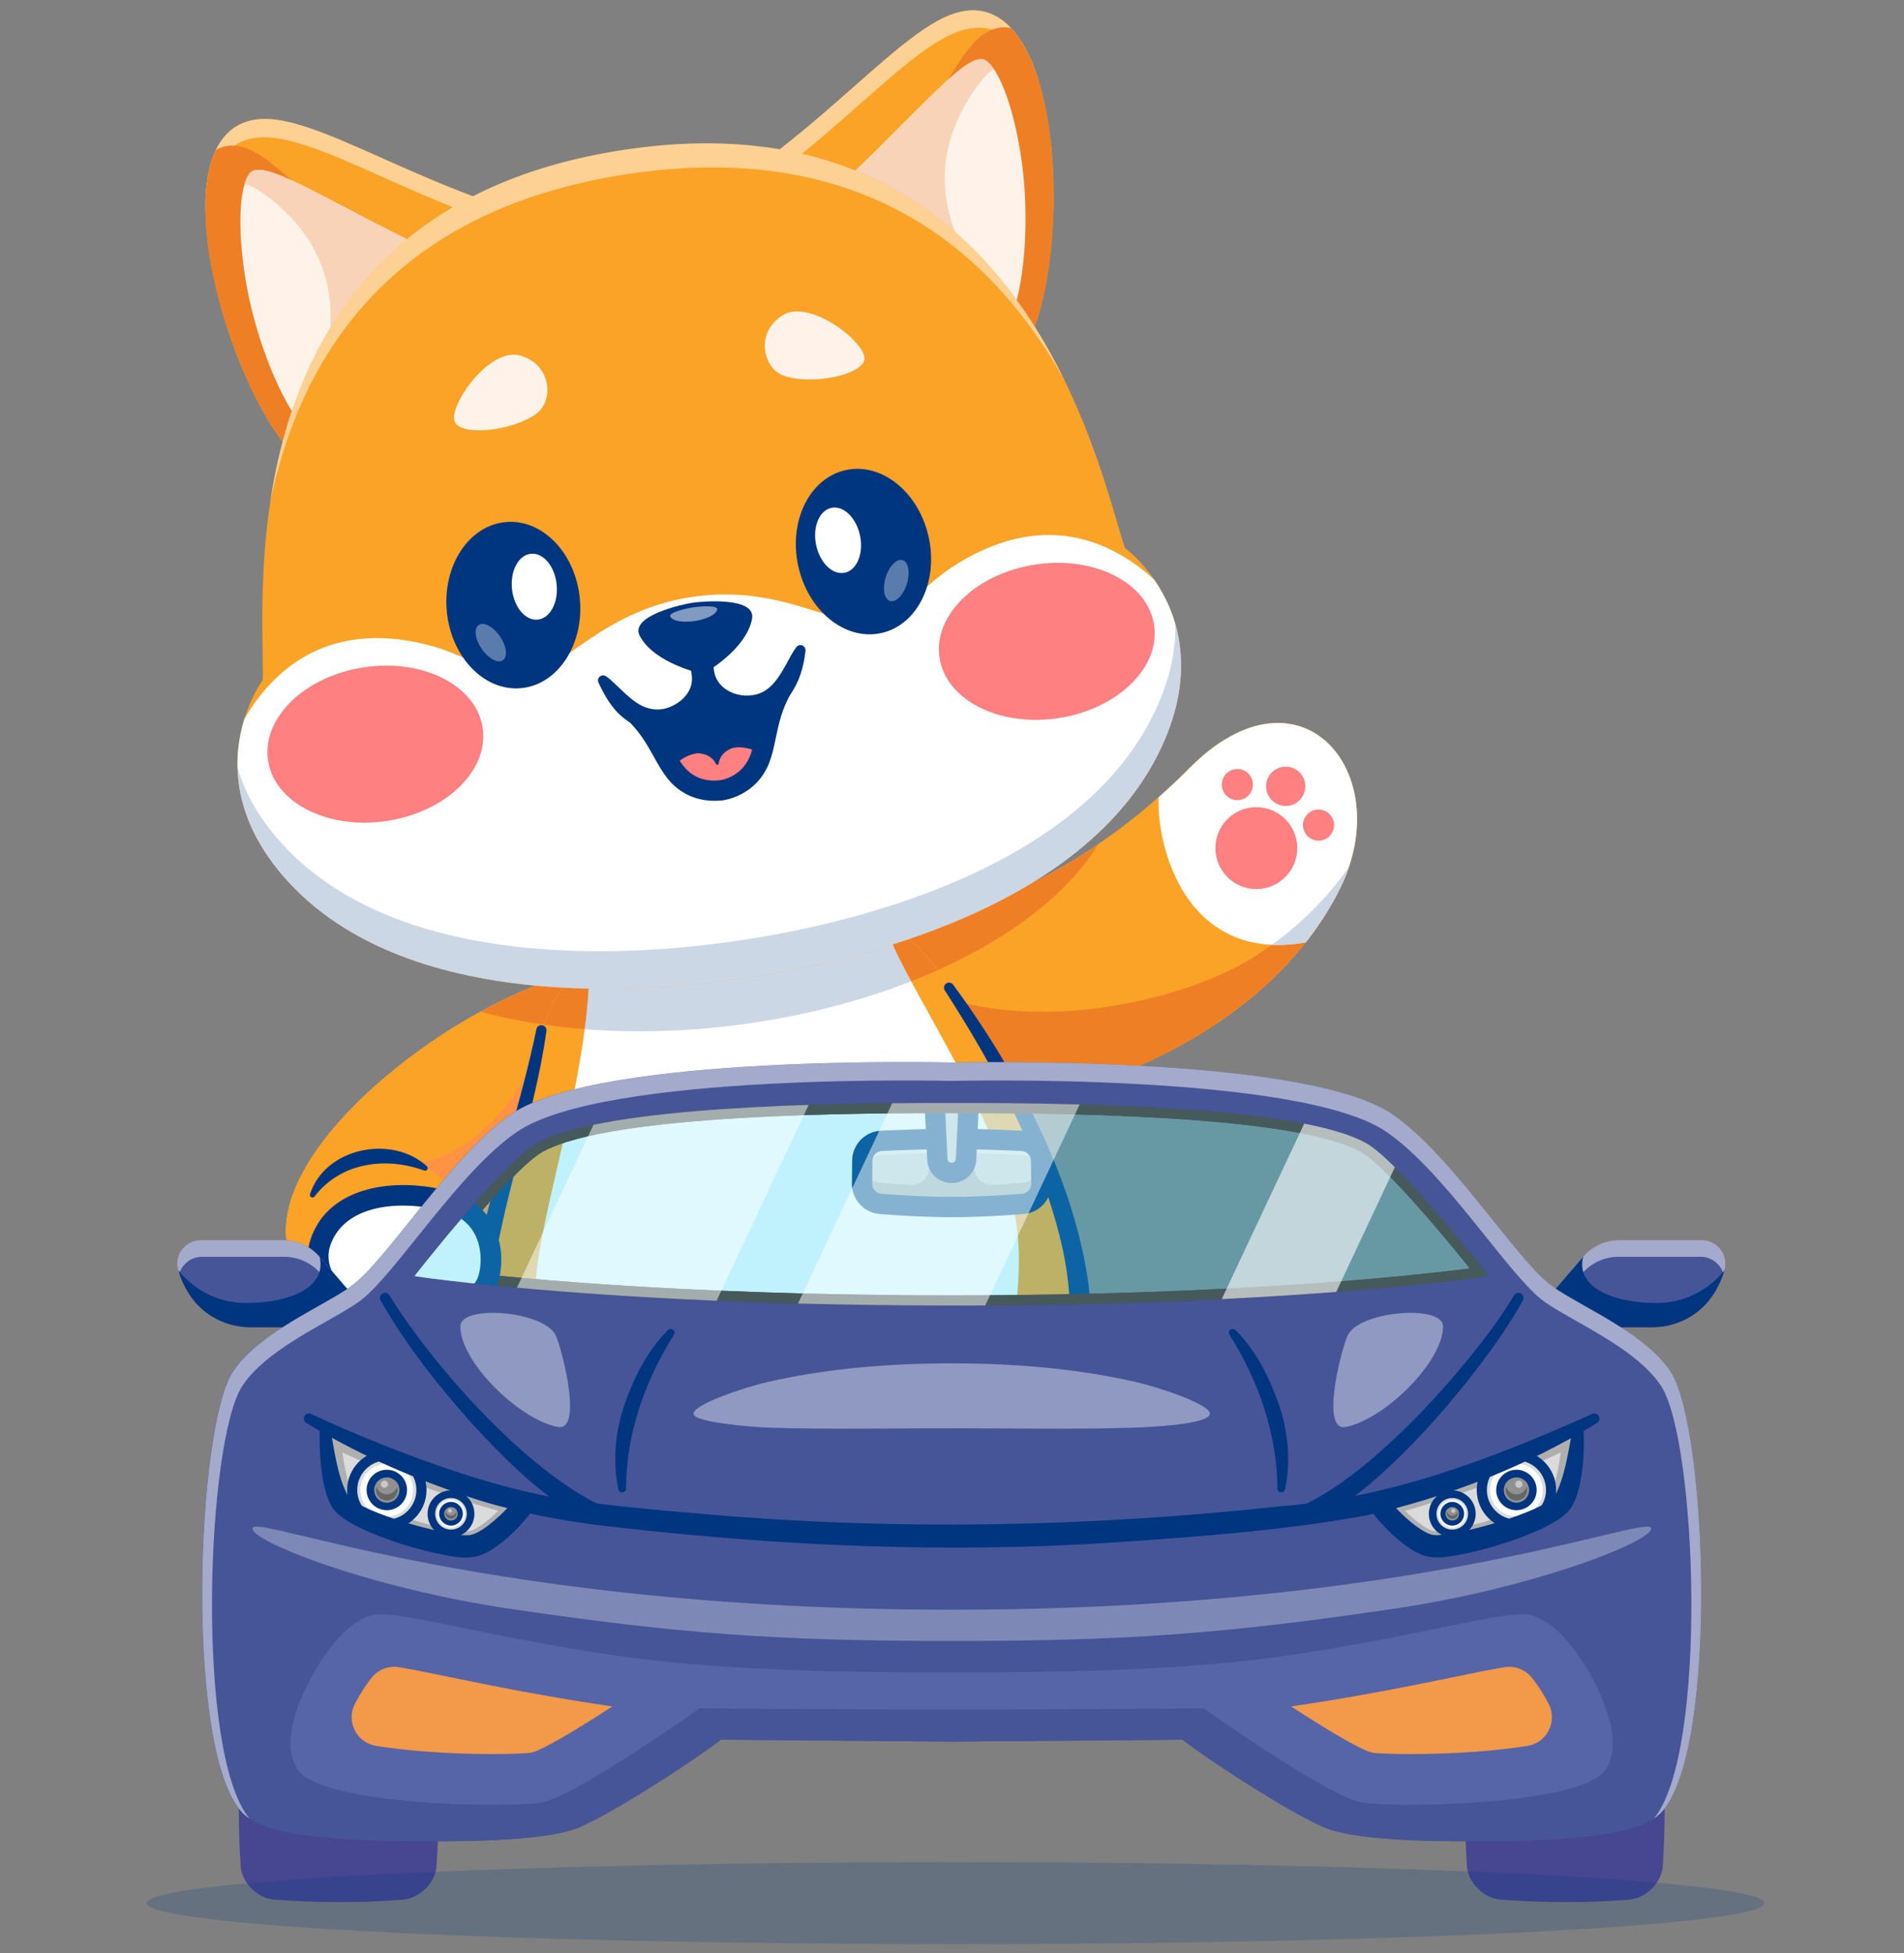 <svg width="195" height="200" viewBox="0 0 195 200" fill="none" xmlns="http://www.w3.org/2000/svg">
<rect x="0" y="0" width="195" height="200" fill="#808080" stroke="none"/>
<path d="M61.16 99.263C49.628 100.538 27.642 116.197 29.383 127.318C30.444 134.087 36.385 134.804 40.474 134.639C46.685 134.387 54.33 131.457 54.33 131.457" fill="#FFAD40"/>
<path d="M61.16 99.263L59.861 105.388L54.331 131.457C54.331 131.457 46.685 134.387 40.474 134.639C36.385 134.804 30.444 134.093 29.384 127.318C28.157 119.446 38.801 109.306 49.217 103.598C53.527 101.237 57.794 99.631 61.16 99.263Z" fill="#FFAD40"/>
<path d="M61.16 99.263L59.861 105.388L59.658 106.35L54.331 131.463C54.331 131.463 53.846 131.647 53.031 131.929C50.584 132.763 45.128 134.455 40.474 134.645C36.385 134.81 30.444 134.099 29.384 127.324C28.157 119.452 38.801 109.312 49.217 103.604C53.527 101.237 57.794 99.631 61.16 99.263Z" fill="#FAA327"/>
<path d="M59.658 106.344L54.33 131.457C54.33 131.457 53.846 131.641 53.031 131.923C51.044 127.429 47.415 120.948 42.449 119.078C42.449 119.078 49.91 119.029 55.189 107.589C56.415 104.928 58.04 105.032 59.658 106.344Z" fill="#FF9343"/>
<path d="M61.16 99.263L59.861 105.388C56.053 105.087 52.473 104.48 49.217 103.598C53.527 101.237 57.794 99.631 61.16 99.263Z" fill="#EF7F25"/>
<path d="M93.317 100.489C88.051 102.555 82.067 104.107 75.635 104.946C70.142 105.658 64.814 105.78 59.879 105.388C60.204 102.886 60.394 100.403 60.351 98C60.351 98 63.956 95.431 76.132 94.653C88.314 93.874 90.111 93.169 90.111 93.169C90.583 95.149 91.797 97.651 93.317 100.489Z" fill="#F9D3B7"/>
<path d="M112.44 86.492C108.817 92.445 101.079 97.816 91.031 101.341L90.117 95.296C95.243 94.548 99.939 93.095 104.212 91.145C107.155 89.803 109.896 88.227 112.44 86.492Z" fill="#FF9343"/>
<path d="M96.015 99.361C90.141 101.997 83.189 103.965 75.636 104.946C68.536 105.866 61.724 105.799 55.661 104.916C56.752 102.206 62.135 90.71 75.452 89.858C86.935 89.122 93.52 96.013 96.015 99.361Z" fill="#FF9343"/>
<path d="M31.75 122.279C33.313 117.515 40.112 116.154 43.718 119.422C43.932 119.606 43.711 119.974 43.454 119.869C39.487 118.422 34.889 119.035 32.21 122.524C32.032 122.757 31.658 122.555 31.75 122.279Z" fill="#003580"/>
<path d="M60.124 103.236C65.182 103.849 70.737 103.861 76.702 103.26C82.521 102.678 87.922 101.299 92.766 99.441C91.503 97.031 90.528 94.898 90.117 93.169C90.117 93.169 88.314 93.874 76.138 94.653C63.962 95.431 60.357 98 60.357 98C60.382 99.711 60.296 101.464 60.124 103.236Z" fill="#F9D3B7"/>
<path d="M56.691 102.715C62.626 103.812 69.357 104.002 76.702 103.26C83.551 102.574 89.81 100.79 95.273 98.417C92.336 94.873 85.936 89.184 75.452 89.852C64.532 90.557 58.947 98.417 56.691 102.715Z" fill="#FF9343"/>
<path d="M90.117 95.296L90.853 100.146C101.049 96.614 108.994 90.913 113.556 85.72C110.699 87.767 107.584 89.613 104.212 91.145C99.939 93.095 95.243 94.548 90.117 95.296Z" fill="#FF9343"/>
<path d="M91.079 98.19L91.294 102.292C99.136 100.655 105.659 97.595 109.761 93.715C108.308 94.364 106.799 94.959 105.254 95.493C100.889 96.982 96.162 97.951 91.079 98.19Z" fill="#FF9343"/>
<path d="M90.117 95.296L91.227 102.611L93.054 114.713L93.121 115.161C110.889 113.187 125.585 106.859 133.727 96.498C135.027 94.849 136.155 93.095 137.105 91.244C137.54 90.398 137.896 89.545 138.172 88.705C141.838 77.651 132.396 68.001 121.826 78.651C120.821 79.668 119.76 80.668 118.657 81.642C114.512 85.309 109.705 88.632 104.206 91.146C99.939 93.095 95.249 94.554 90.117 95.296Z" fill="#FFAD40"/>
<path d="M90.117 95.296L91.227 102.611L93.054 114.713L93.121 115.161C110.889 113.187 125.585 106.859 133.727 96.498C135.027 94.849 136.155 93.095 137.105 91.244C137.54 90.398 137.896 89.545 138.172 88.705C141.838 77.651 132.396 68.001 121.826 78.651C120.821 79.668 119.76 80.668 118.657 81.642C114.512 85.309 109.705 88.632 104.206 91.146C99.939 93.095 95.249 94.554 90.117 95.296Z" fill="#FAA327"/>
<path d="M112.44 86.492C108.817 92.445 101.079 97.816 91.031 101.341L90.117 95.296C95.243 94.548 99.939 93.095 104.212 91.145C107.155 89.803 109.896 88.227 112.44 86.492Z" fill="#EF7F25"/>
<path d="M93.054 114.713L93.121 115.161C110.889 113.187 125.585 106.859 133.727 96.498C135.026 94.849 136.155 93.095 137.105 91.244C137.54 90.398 137.896 89.545 138.172 88.705C138.067 88.871 134.769 94.101 128.074 98.215C122.17 101.838 108.994 105.48 98.05 102.537C94.684 106.847 94.826 112.04 93.054 114.713Z" fill="#EF7F25"/>
<path d="M130.275 96.749C131.336 96.798 132.488 96.725 133.733 96.498C135.033 94.849 136.161 93.095 137.111 91.244C137.393 90.704 137.638 90.159 137.847 89.619C137.884 89.527 137.92 89.429 137.957 89.337C137.994 89.233 138.037 89.122 138.074 89.018C138.11 88.914 138.147 88.81 138.178 88.705C138.086 88.853 135.499 92.96 130.275 96.749Z" fill="#F9D3B7"/>
<path d="M133.733 96.498C135.033 94.849 136.161 93.095 137.111 91.244C143.273 79.239 133.212 67.192 121.833 78.651C120.827 79.668 119.766 80.668 118.663 81.642C118.442 86.94 121.6 98.674 133.733 96.498Z" fill="white"/>
<g opacity="0.2">
<path d="M130.275 96.749C131.336 96.798 132.488 96.725 133.733 96.498C135.033 94.849 136.161 93.095 137.111 91.244C137.393 90.704 137.638 90.159 137.847 89.619C137.884 89.527 137.92 89.429 137.957 89.337C137.994 89.233 138.037 89.122 138.074 89.018C138.11 88.914 138.147 88.81 138.178 88.705C138.086 88.853 135.499 92.96 130.275 96.749Z" fill="#003580"/>
</g>
<path d="M129.119 91.019C131.421 90.77 133.087 88.703 132.838 86.4C132.59 84.097 130.522 82.432 128.219 82.68C125.917 82.928 124.251 84.996 124.5 87.299C124.748 89.602 126.816 91.267 129.119 91.019Z" fill="#FF8080"/>
<path d="M128.302 80.572C128.427 79.7 127.822 78.892 126.95 78.767C126.079 78.643 125.271 79.248 125.146 80.119C125.021 80.991 125.627 81.799 126.498 81.923C127.37 82.048 128.177 81.443 128.302 80.572Z" fill="#FF8080"/>
<path d="M136.305 85.463C136.841 84.764 136.708 83.763 136.009 83.228C135.311 82.693 134.31 82.825 133.774 83.524C133.239 84.223 133.372 85.223 134.07 85.759C134.769 86.294 135.77 86.162 136.305 85.463Z" fill="#FF8080"/>
<path d="M133.273 81.741C133.949 80.859 133.782 79.597 132.9 78.922C132.018 78.246 130.756 78.413 130.081 79.295C129.405 80.176 129.572 81.439 130.454 82.114C131.336 82.79 132.598 82.623 133.273 81.741Z" fill="#FF8080"/>
<path d="M55.452 105.486C53.319 117.417 49.383 125.442 49.033 135.718C48.868 140.512 49.787 145.564 51.884 149.034L64.25 157.796C69.057 159.592 74.667 160.42 80.81 159.948C86.953 159.475 92.373 157.808 96.849 155.3L107.731 144.773C110.092 140.586 111.079 135.883 110.417 131.12C109.148 121.96 104.28 111.329 97.198 101.127C97.198 101.127 90.564 88.895 75.464 89.858C60.357 90.821 55.452 105.486 55.452 105.486Z" fill="#FFAD40"/>
<path d="M49.076 138.863C49.321 142.634 50.241 146.325 51.878 149.034L64.244 157.796C69.051 159.592 74.661 160.42 80.804 159.948C86.947 159.475 92.361 157.808 96.837 155.3L107.719 144.773C110.079 140.592 111.067 135.883 110.404 131.12C109.135 121.96 104.267 111.335 97.186 101.127C97.186 101.127 90.552 88.895 75.452 89.858C60.351 90.827 55.446 105.486 55.446 105.486C53.313 117.417 49.377 125.442 49.027 135.718C48.99 136.76 49.009 137.815 49.076 138.863Z" fill="#FAA327"/>
<path d="M96.015 99.361C90.141 101.997 83.189 103.965 75.636 104.946C68.536 105.866 61.724 105.799 55.661 104.916C56.752 102.206 62.135 90.71 75.452 89.858C86.935 89.122 93.52 96.013 96.015 99.361Z" fill="#EF7F25"/>
<path d="M49.076 138.863C49.321 142.634 50.241 146.325 51.878 149.034L64.244 157.796C69.051 159.592 74.661 160.42 80.804 159.948C86.947 159.475 92.361 157.808 96.837 155.3L107.719 144.773C110.079 140.592 111.067 135.883 110.404 131.12C107.229 139.856 97.94 151.193 79.559 151.481C60.455 151.769 51.59 142.609 49.076 138.863Z" fill="#FF9343"/>
<path d="M62.491 148.722C66.537 151.628 72.472 153.381 80.933 152.756C88.817 152.167 94.102 149.788 97.615 146.594C92.956 149.427 87.002 151.358 79.559 151.475C72.558 151.579 66.936 150.42 62.491 148.722Z" fill="#F9D3B7"/>
<path d="M60.357 98C60.553 109.716 55.366 123.364 54.827 131.641C54.251 140.494 59.395 154.356 80.939 152.756C102.446 151.156 104.604 136.184 104.329 127.932C103.899 115.167 91.87 100.563 90.117 93.175C90.117 93.175 88.314 93.88 76.138 94.659C63.962 95.437 60.357 98 60.357 98Z" fill="white"/>
<g opacity="0.2">
<path d="M93.317 100.489C88.051 102.555 82.067 104.107 75.635 104.946C70.142 105.658 64.814 105.78 59.879 105.388C60.204 102.886 60.394 100.403 60.351 98C60.351 98 63.956 95.431 76.132 94.653C88.314 93.874 90.111 93.169 90.111 93.169C90.583 95.149 91.797 97.651 93.317 100.489Z" fill="#003580"/>
</g>
<path d="M62.491 148.722C66.537 151.628 72.472 153.381 80.933 152.756C88.817 152.167 94.102 149.788 97.615 146.594C92.956 149.427 87.002 151.358 79.559 151.475C72.558 151.579 66.936 150.42 62.491 148.722Z" fill="#F9D3B7"/>
<path d="M107.271 144.516C110.766 136.766 109.84 130.047 107.253 122.273C106.008 118.588 104.451 115.014 102.673 111.556C100.901 108.073 98.884 104.72 96.763 101.421C96.61 101.182 96.677 100.857 96.916 100.704C97.149 100.557 97.456 100.612 97.615 100.833C101.134 105.615 104.243 110.734 106.756 116.129C108.939 120.899 110.662 125.933 111.428 131.138C112.17 135.957 110.913 141.101 108.173 145.031C107.817 145.528 107.02 145.092 107.271 144.516Z" fill="#003580"/>
<path d="M64.085 157.305C72.012 159.604 80.497 159.586 88.48 157.593C91.135 156.919 93.728 155.999 96.242 154.847C96.505 154.724 96.812 154.84 96.935 155.104C97.045 155.343 96.959 155.613 96.751 155.754C87.413 161.83 73.888 162.829 63.723 158.28C63.153 158.01 63.465 157.133 64.085 157.305Z" fill="#512717"/>
<path d="M55.961 105.578C54.68 114.799 51.093 123.579 50.192 132.83C50.106 133.627 50.051 134.755 50.014 135.558C50.026 140.052 50.486 144.632 52.325 148.765C52.448 149.028 52.332 149.347 52.062 149.464C51.835 149.562 51.578 149.488 51.43 149.298C48.616 145.399 47.739 140.193 48.065 135.479C48.34 128.857 50.327 122.481 52.178 116.172C53.227 112.604 54.177 109.017 54.937 105.388C55.078 104.762 56.047 104.891 55.961 105.578Z" fill="#003580"/>
<path d="M106.652 121.206C106.665 122.291 105.837 123.198 104.758 123.284C102.974 123.425 100.19 123.609 97.474 123.609C94.752 123.609 91.969 123.431 90.191 123.284C89.112 123.198 88.284 122.291 88.296 121.206L88.321 118.87C88.333 117.773 89.197 116.877 90.289 116.828C92.263 116.743 95.328 116.62 97.474 116.62C99.626 116.62 102.686 116.736 104.66 116.828C105.757 116.877 106.615 117.773 106.628 118.87L106.652 121.206Z" fill="#CCCCCC"/>
<g opacity="0.5">
<path d="M106.652 121.206C106.652 121.286 106.652 121.365 106.64 121.445L106.628 120.311C106.615 119.219 105.751 118.318 104.653 118.269C102.679 118.183 99.62 118.067 97.468 118.067C95.316 118.067 92.257 118.183 90.282 118.269C89.185 118.318 88.32 119.213 88.308 120.311L88.296 121.445C88.284 121.365 88.284 121.292 88.284 121.206L88.308 118.87C88.32 117.779 89.185 116.877 90.282 116.828C92.257 116.742 95.316 116.626 97.468 116.626C99.62 116.626 102.679 116.742 104.653 116.828C105.751 116.877 106.615 117.772 106.628 118.87L106.652 121.206Z" fill="white"/>
</g>
<path d="M106.652 121.206C106.664 122.291 105.837 123.198 104.758 123.284C102.974 123.425 100.19 123.609 97.468 123.609C94.746 123.609 91.962 123.431 90.178 123.284C89.099 123.198 88.272 122.291 88.284 121.206L88.302 119.33C88.419 120.286 89.197 121.04 90.178 121.12C91.037 121.188 92.128 121.267 93.336 121.329C94.317 121.378 95.138 120.599 95.138 119.618H99.798C99.798 120.599 100.619 121.378 101.6 121.329C102.802 121.267 103.893 121.188 104.758 121.12C105.739 121.04 106.517 120.286 106.634 119.33L106.652 121.206Z" fill="#A3A3A3"/>
<path d="M97.468 124.645C94.74 124.645 91.956 124.467 90.099 124.32C88.48 124.192 87.229 122.818 87.248 121.194L87.272 118.851C87.29 117.202 88.59 115.86 90.233 115.786C92.361 115.694 95.347 115.578 97.468 115.578C99.589 115.578 102.569 115.688 104.703 115.786C106.346 115.86 107.652 117.208 107.664 118.851L107.688 121.194C107.707 122.818 106.45 124.192 104.837 124.32C102.986 124.467 100.196 124.645 97.468 124.645ZM97.468 117.662C95.383 117.662 92.434 117.772 90.325 117.864C89.786 117.889 89.357 118.33 89.35 118.876L89.326 121.212C89.32 121.745 89.731 122.199 90.264 122.242C92.079 122.389 94.807 122.561 97.468 122.561C100.129 122.561 102.851 122.389 104.672 122.242C105.205 122.199 105.616 121.745 105.61 121.212L105.585 118.876C105.579 118.33 105.15 117.889 104.611 117.864C102.501 117.772 99.552 117.662 97.468 117.662Z" fill="#003580"/>
<path d="M97.468 120.114C96.683 120.114 96.033 119.495 95.996 118.71L95.696 112.273H99.24L98.939 118.71C98.903 119.495 98.253 120.114 97.468 120.114Z" fill="#CCCCCC"/>
<path d="M97.468 121.151C96.125 121.151 95.022 120.096 94.96 118.753L94.66 112.316C94.648 112.034 94.752 111.758 94.948 111.55C95.144 111.341 95.414 111.231 95.702 111.231H99.246C99.528 111.231 99.804 111.347 100 111.55C100.196 111.752 100.3 112.034 100.288 112.316L99.988 118.753C99.914 120.102 98.811 121.151 97.468 121.151ZM96.787 113.309L97.039 118.661C97.051 118.894 97.241 119.072 97.468 119.072C97.701 119.072 97.891 118.888 97.897 118.661L98.148 113.309H96.787Z" fill="#003580"/>
<path d="M97.468 134.731C62.337 134.731 42.485 131.733 42.289 131.702C41.927 131.647 41.615 131.402 41.48 131.058C41.345 130.715 41.4 130.329 41.627 130.034C42.001 129.556 50.866 118.226 54.471 116.178C61.215 112.347 82.239 111.905 97.462 111.905C112.685 111.905 133.708 112.347 140.452 116.178C144.057 118.226 152.923 129.556 153.297 130.034C153.524 130.323 153.579 130.715 153.444 131.058C153.309 131.402 153.003 131.647 152.635 131.702C152.451 131.733 132.599 134.731 97.468 134.731ZM44.398 129.893C49.99 130.611 68.493 132.652 97.468 132.652C126.443 132.652 144.953 130.611 150.538 129.893C147.485 126.092 141.795 119.33 139.435 117.987C132.384 113.984 106.107 113.984 97.468 113.984C88.829 113.984 62.552 113.984 55.501 117.987C53.141 119.33 47.451 126.092 44.398 129.893Z" fill="#512717"/>
<path d="M97.468 134.731C62.337 134.731 42.485 131.733 42.289 131.702C41.927 131.647 41.615 131.402 41.48 131.058C41.345 130.715 41.4 130.329 41.627 130.034C42.001 129.556 50.866 118.226 54.471 116.178C61.215 112.347 82.239 111.905 97.462 111.905C112.685 111.905 133.708 112.347 140.452 116.178C144.057 118.226 152.923 129.556 153.297 130.034C153.524 130.323 153.579 130.715 153.444 131.058C153.309 131.402 153.003 131.647 152.635 131.702C152.451 131.733 132.599 134.731 97.468 134.731ZM44.398 129.893C49.99 130.611 68.493 132.652 97.468 132.652C126.443 132.652 144.953 130.611 150.538 129.893C147.485 126.092 141.795 119.33 139.435 117.987C132.384 113.984 106.107 113.984 97.468 113.984C88.829 113.984 62.552 113.984 55.501 117.987C53.141 119.33 47.451 126.092 44.398 129.893Z" fill="#512717"/>
<path d="M32.841 127.147C31.682 130.47 34.552 134.142 39.61 134.228C43.38 134.289 48.555 134.155 49.818 131.451C50.713 129.526 50.786 124.32 45.679 122.984C40.591 121.653 34.478 122.444 32.841 127.147Z" fill="white"/>
<path d="M40.658 135.295C40.303 135.295 39.947 135.289 39.592 135.289C36.587 135.24 34.043 134.038 32.608 131.984C31.517 130.421 31.241 128.532 31.842 126.803C33.712 121.433 40.462 120.531 45.943 121.96C48.132 122.53 49.751 123.818 50.627 125.681C51.676 127.913 51.437 130.47 50.774 131.898C49.432 134.78 45.036 135.295 40.658 135.295ZM33.841 127.496C33.461 128.594 33.638 129.759 34.343 130.77C35.38 132.26 37.311 133.131 39.628 133.167C41.86 133.204 47.789 133.302 48.862 130.997C49.26 130.139 49.481 128.201 48.721 126.577C48.114 125.283 46.998 124.412 45.416 124.002C40.842 122.812 35.269 123.395 33.841 127.496Z" fill="#003580"/>
<path d="M32.853 135.914H25.662C23.308 135.914 21.07 134.829 19.666 132.941C19.096 132.174 18.587 131.23 18.256 130.077C17.808 128.538 18.997 127.006 20.604 127.006H29.009C30.438 127.006 31.793 127.625 32.725 128.71L36.25 132.8" fill="#FF4A4A"/>
<path d="M36.25 132.793L32.853 135.914H25.662C23.308 135.914 21.07 134.829 19.672 132.941C19.102 132.174 18.599 131.224 18.262 130.071C17.814 128.532 19.003 127 20.61 127H29.015C30.444 127 31.799 127.619 32.731 128.704L36.25 132.793Z" fill="#465597"/>
<g opacity="0.5">
<path d="M36.25 132.793L35.484 133.492L32.823 130.402C31.891 129.323 30.536 128.698 29.107 128.698H20.696C19.58 128.698 18.666 129.44 18.36 130.408C18.323 130.298 18.286 130.182 18.25 130.065C17.802 128.526 18.991 126.993 20.598 126.993H29.003C30.432 126.993 31.787 127.613 32.719 128.698L36.25 132.793Z" fill="white"/>
</g>
<path d="M36.25 132.793L32.853 135.914H25.662C23.308 135.914 21.07 134.829 19.672 132.941C19.102 132.174 18.599 131.224 18.262 130.071C18.262 130.071 20.591 133.431 25.22 133.431C30.015 133.431 33.473 131.653 32.731 128.704L36.25 132.793Z" fill="#003580"/>
<path d="M162.015 135.914H169.207C171.561 135.914 173.799 134.829 175.203 132.941C175.773 132.174 176.282 131.23 176.613 130.077C177.061 128.538 175.871 127.006 174.265 127.006H165.859C164.431 127.006 163.076 127.625 162.144 128.71L158.619 132.8" fill="#FF4A4A"/>
<path d="M158.619 132.793L162.015 135.914H169.207C171.561 135.914 173.799 134.829 175.197 132.941C175.767 132.174 176.27 131.224 176.607 130.071C177.054 128.532 175.865 127 174.259 127H165.859C164.431 127 163.076 127.619 162.144 128.704L158.619 132.793Z" fill="#465597"/>
<g opacity="0.5">
<path d="M158.619 132.793L159.385 133.492L162.046 130.402C162.978 129.323 164.333 128.698 165.761 128.698H174.167C175.283 128.698 176.196 129.44 176.503 130.408C176.539 130.298 176.576 130.182 176.613 130.065C177.061 128.526 175.871 126.993 174.265 126.993H165.859C164.431 126.993 163.076 127.613 162.144 128.698L158.619 132.793Z" fill="white"/>
</g>
<path d="M158.619 132.793L162.015 135.914H169.207C171.561 135.914 173.799 134.829 175.197 132.941C175.767 132.174 176.27 131.224 176.607 130.071C176.607 130.071 174.277 133.431 169.648 133.431C164.854 133.431 161.396 131.653 162.138 128.704L158.619 132.793Z" fill="#003580"/>
<path d="M41.265 194.526C36.888 194.894 32.467 194.851 28.09 194.526C26.385 194.391 24.803 192.846 24.65 191.142C24.399 187.341 24.399 183.65 24.65 179.849C24.803 178.144 26.385 176.599 28.09 176.464C32.467 176.139 36.888 176.097 41.265 176.464C42.97 176.599 44.551 178.144 44.705 179.849C44.956 183.65 44.956 187.341 44.705 191.142C44.551 192.846 42.97 194.391 41.265 194.526Z" fill="#464691"/>
<path d="M166.853 194.526C162.475 194.894 158.055 194.851 153.677 194.526C151.973 194.391 150.391 192.846 150.238 191.142C149.986 187.341 149.986 183.65 150.238 179.849C150.391 178.144 151.973 176.599 153.677 176.464C158.055 176.139 162.475 176.097 166.853 176.464C168.557 176.599 170.139 178.144 170.292 179.849C170.543 183.65 170.543 187.341 170.292 191.142C170.139 192.846 168.557 194.391 166.853 194.526Z" fill="#464691"/>
<path d="M171.095 140.476C170.641 139.777 170.059 139.121 169.397 138.495C166.111 135.405 160.795 133.18 158.643 131.463C154.995 128.557 148.521 118.116 142.537 114.063C133.432 107.895 97.462 108.809 97.462 108.809C97.462 108.809 61.491 107.889 52.387 114.063C46.403 118.116 39.929 128.557 36.281 131.463C34.129 133.18 28.813 135.405 25.527 138.495C24.865 139.121 24.282 139.777 23.829 140.476C20.101 146.183 18.905 178.929 24.681 185.477C26.306 187.322 30.45 188.346 40.67 188.512C47.991 188.634 55.275 188.481 58.745 187.335C61.461 186.44 70.173 180.922 73.821 178.144L97.456 178.341L121.091 178.144C124.733 180.928 133.451 186.44 136.167 187.335C139.637 188.481 146.927 188.634 154.241 188.512C164.461 188.34 168.606 187.316 170.231 185.477C176.025 178.929 174.823 146.19 171.095 140.476ZM97.468 133.695C62.013 133.695 42.449 130.678 42.449 130.678C42.449 130.678 51.522 119.054 54.986 117.086C62.276 112.947 88.67 112.947 97.468 112.947C106.266 112.947 132.66 112.947 139.95 117.086C143.414 119.054 152.488 130.678 152.488 130.678C152.488 130.678 132.924 133.695 97.468 133.695Z" fill="#465597"/>
<g opacity="0.4">
<path d="M123.905 144.804C123.758 145.84 118.05 146.141 115.922 146.202C109.779 146.386 103.611 146.257 97.468 146.257C91.325 146.257 85.163 146.386 79.014 146.202C76.574 146.128 71.141 145.619 71.031 144.804C70.896 143.86 76.151 142.088 78.554 141.536C84.765 140.108 91.221 139.611 97.474 139.611C103.728 139.611 110.178 140.108 116.394 141.536C118.479 142.014 124.046 143.805 123.905 144.804Z" fill="white"/>
</g>
<g opacity="0.4">
<path d="M47.145 135.834C47.145 139.476 53.19 145.393 57.132 146.122C59.652 146.588 57.702 138.673 56.961 136.846C55.918 134.234 47.145 133.523 47.145 135.834Z" fill="white"/>
</g>
<g opacity="0.4">
<path d="M147.791 135.834C147.791 139.476 141.746 145.393 137.804 146.122C135.284 146.588 137.234 138.673 137.976 136.846C139.024 134.234 147.791 133.523 147.791 135.834Z" fill="white"/>
</g>
<path d="M170.243 185.483C168.618 187.329 164.474 188.353 154.253 188.518C146.933 188.641 139.649 188.487 136.179 187.341C133.463 186.446 124.745 180.928 121.103 178.151L97.468 178.347L73.833 178.151C70.185 180.934 61.473 186.446 58.757 187.341C55.287 188.487 47.997 188.641 40.683 188.518C30.462 188.346 26.318 187.323 24.693 185.483C18.918 178.935 20.113 146.19 23.841 140.482C24.295 139.783 24.877 139.127 25.539 138.501C25.834 140.181 30.518 146.177 44.797 150.966C52.663 152.241 38.58 135.601 40.223 134.24C47.445 146.6 59.333 154.65 62.472 155.153C72.19 156.692 82.514 157.593 97.468 157.336C112.428 157.599 122.746 156.692 132.464 155.153C135.603 154.657 147.497 146.6 154.713 134.24C156.356 135.601 142.273 152.241 150.139 150.966C164.418 146.177 169.103 140.181 169.397 138.501C170.059 139.127 170.641 139.783 171.095 140.482C174.823 146.19 176.024 178.929 170.243 185.483Z" fill="#465597"/>
<g opacity="0.5">
<path d="M170.243 185.483C170.01 185.747 169.728 185.992 169.385 186.225C174.97 179.499 173.781 147.532 170.126 141.935C169.679 141.248 169.103 140.598 168.453 139.985C165.209 136.932 159.967 134.737 157.84 133.045C154.241 130.175 147.853 119.875 141.948 115.878C132.966 109.79 97.468 110.691 97.468 110.691C97.468 110.691 61.976 109.784 52.988 115.878C47.084 119.875 40.689 130.182 37.096 133.045C34.969 134.737 29.727 136.938 26.483 139.985C25.834 140.598 25.257 141.248 24.81 141.935C21.155 147.532 19.96 179.499 25.552 186.225C25.208 185.992 24.92 185.747 24.693 185.483C18.918 178.935 20.113 146.19 23.841 140.482C24.295 139.783 24.877 139.127 25.539 138.501C28.825 135.411 34.141 133.186 36.293 131.469C39.935 128.563 46.415 118.122 52.399 114.069C61.504 107.902 97.474 108.815 97.474 108.815C97.474 108.815 133.445 107.895 142.549 114.069C148.533 118.122 155.007 128.563 158.655 131.469C160.807 133.186 166.123 135.411 169.409 138.501C170.071 139.127 170.654 139.783 171.107 140.482C174.823 146.19 176.024 178.929 170.243 185.483Z" fill="white"/>
</g>
<g opacity="0.3">
<path d="M152.488 130.678C152.488 130.678 147.098 131.512 136.854 132.297C133.469 132.554 129.551 132.812 125.125 133.033C118.258 133.376 110.159 133.627 100.901 133.682C99.773 133.689 98.633 133.689 97.468 133.689C91.815 133.689 86.561 133.609 81.73 133.486C78.793 133.407 76.01 133.308 73.392 133.198C64.87 132.836 58.015 132.327 52.945 131.862C46.047 131.23 42.449 130.678 42.449 130.678C42.449 130.678 51.522 119.054 54.986 117.086C56.335 116.319 58.346 115.694 60.78 115.185C66.733 113.941 75.225 113.389 82.815 113.144C85.893 113.039 88.817 112.996 91.368 112.972C93.814 112.947 95.911 112.947 97.462 112.947C100.362 112.947 105.162 112.947 110.57 113.095C118.289 113.303 127.228 113.818 133.567 115.063C136.265 115.59 138.484 116.252 139.944 117.08C140.698 117.509 141.715 118.392 142.85 119.514C146.933 123.56 152.488 130.678 152.488 130.678Z" fill="#2BD4FC"/>
</g>
<g opacity="0.5">
<path d="M82.821 113.144L73.392 133.198C64.87 132.836 58.015 132.327 52.945 131.861L60.78 115.185C66.74 113.941 75.231 113.383 82.821 113.144Z" fill="white"/>
</g>
<g opacity="0.5">
<path d="M110.576 113.095L100.901 133.682C99.773 133.689 98.633 133.689 97.468 133.689C91.815 133.689 86.561 133.609 81.73 133.486L91.374 112.972C93.82 112.947 95.917 112.947 97.468 112.947C100.368 112.947 105.175 112.947 110.576 113.095Z" fill="white"/>
</g>
<g opacity="0.6">
<path d="M142.856 119.52L136.853 132.297C133.469 132.554 129.551 132.812 125.125 133.032L133.573 115.062C136.271 115.59 138.49 116.252 139.95 117.08C140.704 117.515 141.722 118.398 142.856 119.52Z" fill="white"/>
</g>
<g opacity="0.3">
<path d="M142.709 164.748C125.689 167.256 115.328 168.077 97.474 168.028C79.615 168.071 69.259 167.256 52.24 164.748C37.581 162.584 25.184 157.63 25.889 156.435C26.618 155.196 50.296 164.84 97.48 164.84C144.664 164.84 168.336 155.196 169.072 156.435C169.765 157.636 157.362 162.59 142.709 164.748Z" fill="white"/>
</g>
<path d="M164.369 181.296C161.807 184.852 142.966 185.17 139.484 184.582C136.001 183.987 123.267 174.932 123.267 174.932C113.298 175.067 97.462 175.06 97.462 175.06C97.462 175.06 81.632 175.067 71.657 174.932C71.657 174.932 58.922 183.993 55.44 184.582C51.958 185.17 33.117 184.858 30.554 181.296C28.599 178.58 30.689 174.073 31.738 172.038C32.786 170.002 35.447 165.79 38.433 165.343C41.057 164.95 49.548 167.55 63.116 169.543C72.276 170.891 83.968 171.284 97.456 171.247C110.944 171.284 122.636 170.885 131.795 169.543C145.363 167.55 153.861 164.95 156.479 165.343C159.465 165.784 162.126 170.002 163.174 172.038C164.241 174.079 166.331 178.58 164.369 181.296Z" fill="#5665A7"/>
<path d="M144.401 179.622C142.653 179.622 141.513 179.567 140.894 179.518C140.581 179.493 140.281 179.426 139.993 179.303C138.497 178.672 135.486 176.863 132.231 174.742C132.341 174.723 132.458 174.711 132.568 174.693C139.22 173.718 144.75 172.584 148.791 171.756C150.765 171.351 152.672 170.959 154.063 170.726C155.136 170.548 156.215 170.959 156.896 171.811C157.441 172.498 158.048 173.399 158.582 174.429C158.594 174.447 158.6 174.466 158.612 174.484C159.538 176.287 158.429 178.469 156.43 178.788C153.469 179.254 149.281 179.622 144.401 179.622ZM50.541 179.622C45.655 179.622 41.474 179.254 38.525 178.788C36.526 178.469 35.416 176.287 36.342 174.484C36.354 174.466 36.36 174.447 36.373 174.429C36.906 173.399 37.507 172.498 38.053 171.811C38.727 170.959 39.812 170.548 40.885 170.726C42.283 170.959 44.184 171.351 46.158 171.756C50.198 172.584 55.728 173.718 62.38 174.693C62.491 174.711 62.601 174.723 62.718 174.742C59.462 176.863 56.446 178.672 54.956 179.303C54.668 179.426 54.367 179.493 54.054 179.518C53.429 179.561 52.289 179.622 50.541 179.622Z" fill="#F2994A"/>
<path d="M39.886 132.659C44.404 139.936 53.668 150.322 61.35 154.086C62.583 154.693 61.743 156.533 60.468 155.969C55.691 153.43 51.921 149.666 48.328 145.761C44.84 141.837 41.578 137.753 38.978 133.161C38.66 132.567 39.536 132.058 39.886 132.659Z" fill="#003580"/>
<path d="M63.723 152.474C63.723 152.474 63.202 148.654 64.575 144.43C66.316 139.078 68.714 136.454 68.714 136.454C68.714 136.454 62.742 138.428 61.62 145.252C60.94 149.421 63.723 152.474 63.723 152.474Z" fill="#465597"/>
<path d="M131.219 152.474C131.219 152.474 131.74 148.654 130.367 144.43C128.626 139.078 126.229 136.454 126.229 136.454C126.229 136.454 132.2 138.428 133.322 145.252C134.003 149.421 131.219 152.474 131.219 152.474Z" fill="#465597"/>
<path d="M63.337 152.523C62.718 149.617 63.018 146.545 63.987 143.756C64.968 140.984 66.317 138.281 68.425 136.19C68.775 135.871 69.29 136.337 69.002 136.717C66.788 140.218 65.164 144.173 64.465 148.268C64.256 149.635 64.128 151.058 64.109 152.443C64.103 152.891 63.441 152.971 63.337 152.523Z" fill="#003580"/>
<path d="M155.964 133.161C154.682 135.485 153.18 137.618 151.611 139.715C148.435 143.89 144.971 147.827 141.035 151.321C139.048 153.062 136.927 154.687 134.505 155.956C133.996 156.22 133.371 156.024 133.101 155.515C132.825 154.988 133.052 154.338 133.586 154.086C135.805 153.026 137.89 151.548 139.858 149.936C143.794 146.662 147.35 142.891 150.587 138.912C152.199 136.907 153.757 134.841 155.056 132.659C155.387 132.076 156.283 132.542 155.964 133.161Z" fill="#003580"/>
<path d="M130.833 152.419C130.79 146.852 128.902 141.383 125.94 136.717C125.652 136.343 126.167 135.865 126.517 136.19C128.626 138.287 129.974 140.991 130.955 143.756C131.924 146.551 132.225 149.617 131.605 152.523C131.489 152.977 130.814 152.891 130.833 152.419Z" fill="#003580"/>
<path d="M33.283 146.128C33.283 146.128 33.522 151.591 34.803 153.725C36.084 155.858 45.569 158.482 48.034 158.354C50.498 158.225 53.889 153.847 53.889 153.847C53.889 153.847 50.149 153.001 44.564 151.021C38.978 149.041 33.283 146.128 33.283 146.128Z" fill="#AFAFAF"/>
<path d="M47.838 156.796C45.195 156.796 37.029 154.252 36.133 152.915C35.643 152.1 35.294 150.389 35.079 148.74C37.286 149.782 40.658 151.291 44.036 152.486C46.949 153.522 49.358 154.246 51.026 154.712C49.867 155.852 48.647 156.759 47.948 156.796C47.911 156.796 47.88 156.796 47.838 156.796Z" fill="#DBDBDB"/>
<path d="M43.064 153.407C43.514 151.499 42.333 149.587 40.425 149.137C38.517 148.686 36.605 149.868 36.154 151.776C35.704 153.684 36.886 155.596 38.794 156.046C40.702 156.497 42.613 155.315 43.064 153.407Z" fill="#DBDBDB"/>
<path d="M42.234 153.212C42.577 151.762 41.679 150.309 40.229 149.966C38.779 149.624 37.326 150.522 36.984 151.972C36.641 153.422 37.539 154.875 38.989 155.217C40.439 155.559 41.892 154.661 42.234 153.212Z" fill="white"/>
<path d="M41.244 152.978C41.457 152.075 40.898 151.17 39.995 150.957C39.092 150.744 38.187 151.303 37.974 152.206C37.761 153.109 38.32 154.014 39.223 154.227C40.126 154.44 41.031 153.881 41.244 152.978Z" fill="#919191"/>
<g opacity="0.5">
<path d="M39.739 151.983C39.739 152.186 39.573 152.351 39.371 152.351C39.168 152.351 39.003 152.186 39.003 151.983C39.003 151.781 39.168 151.616 39.371 151.616C39.573 151.616 39.739 151.781 39.739 151.983Z" fill="white"/>
</g>
<path d="M40.719 152.554C40.719 153.161 40.229 153.657 39.616 153.657C39.009 153.657 38.512 153.167 38.512 152.554C38.512 152.443 38.525 152.339 38.555 152.241C38.69 152.695 39.113 153.026 39.61 153.026C40.106 153.026 40.529 152.695 40.664 152.241C40.701 152.339 40.719 152.443 40.719 152.554Z" fill="#666666"/>
<path d="M39.616 154.65C38.476 154.65 37.544 153.718 37.544 152.578C37.544 151.438 38.476 150.506 39.616 150.506C40.756 150.506 41.688 151.438 41.688 152.578C41.688 153.725 40.756 154.65 39.616 154.65ZM39.616 151.291C38.905 151.291 38.322 151.873 38.322 152.584C38.322 153.295 38.905 153.878 39.616 153.878C40.327 153.878 40.91 153.295 40.91 152.584C40.91 151.867 40.327 151.291 39.616 151.291Z" fill="#003580"/>
<path d="M39.616 156.649C37.372 156.649 35.551 154.822 35.551 152.584C35.551 150.34 37.378 148.519 39.616 148.519C41.86 148.519 43.681 150.346 43.681 152.584C43.681 154.822 41.86 156.649 39.616 156.649ZM39.616 149.549C37.948 149.549 36.587 150.91 36.587 152.578C36.587 154.246 37.948 155.607 39.616 155.607C41.284 155.607 42.645 154.246 42.645 152.578C42.645 150.91 41.284 149.549 39.616 149.549Z" fill="#003580"/>
<path d="M46.961 156.872C47.983 156.449 48.469 155.276 48.045 154.253C47.622 153.23 46.449 152.744 45.426 153.168C44.403 153.592 43.917 154.764 44.341 155.787C44.765 156.81 45.938 157.296 46.961 156.872Z" fill="#DBDBDB"/>
<path d="M46.188 156.441C46.974 156.441 47.611 155.804 47.611 155.018C47.611 154.233 46.974 153.596 46.188 153.596C45.403 153.596 44.766 154.233 44.766 155.018C44.766 155.804 45.403 156.441 46.188 156.441Z" fill="white"/>
<path d="M46.188 157.416C44.864 157.416 43.791 156.343 43.791 155.018C43.791 153.694 44.864 152.621 46.188 152.621C47.513 152.621 48.586 153.694 48.586 155.018C48.586 156.343 47.507 157.416 46.188 157.416ZM46.188 153.4C45.293 153.4 44.57 154.123 44.57 155.018C44.57 155.913 45.293 156.637 46.188 156.637C47.083 156.637 47.807 155.913 47.807 155.018C47.807 154.123 47.077 153.4 46.188 153.4Z" fill="#003580"/>
<path d="M33.798 146.104C34.221 148.403 34.533 151.07 35.588 153.099C35.643 153.21 35.661 153.234 35.735 153.314C36.342 153.89 37.139 154.246 37.936 154.614C40.106 155.545 42.461 156.232 44.772 156.753C45.827 156.968 47.004 157.262 48.052 157.207C48.904 157.097 49.904 156.318 50.621 155.711C51.498 154.957 52.338 154.068 53.086 153.185C53.46 152.75 54.116 152.695 54.551 153.069C54.974 153.424 55.035 154.05 54.704 154.485C53.478 156.06 52.166 157.501 50.474 158.617L50.014 158.893L49.505 159.138C47.844 159.874 45.949 159.298 44.269 158.973C41.78 158.378 39.383 157.63 37.053 156.539C36.14 156.097 35.208 155.607 34.435 154.859C34.227 154.638 33.975 154.338 33.859 154.062C33.197 152.701 33.007 151.278 32.86 149.948C32.737 148.679 32.7 147.434 32.761 146.165C32.774 145.877 33.019 145.656 33.307 145.668C33.565 145.668 33.767 145.859 33.798 146.104Z" fill="#003580"/>
<path d="M46.188 155.969C46.713 155.969 47.139 155.543 47.139 155.018C47.139 154.493 46.713 154.068 46.188 154.068C45.663 154.068 45.238 154.493 45.238 155.018C45.238 155.543 45.663 155.969 46.188 155.969Z" fill="#919191"/>
<path d="M46.188 156.226C45.52 156.226 44.974 155.68 44.974 155.012C44.974 154.344 45.52 153.798 46.188 153.798C46.857 153.798 47.402 154.344 47.402 155.012C47.396 155.686 46.857 156.226 46.188 156.226ZM46.188 154.325C45.808 154.325 45.496 154.638 45.496 155.018C45.496 155.398 45.808 155.711 46.188 155.711C46.569 155.711 46.881 155.398 46.881 155.018C46.881 154.638 46.569 154.325 46.188 154.325Z" fill="#003580"/>
<path d="M46.752 154.963C46.752 155.276 46.501 155.527 46.188 155.527C45.876 155.527 45.624 155.276 45.624 154.963C45.624 154.908 45.63 154.853 45.649 154.804C45.716 155.037 45.931 155.208 46.188 155.208C46.446 155.208 46.66 155.037 46.728 154.804C46.74 154.853 46.752 154.908 46.752 154.963Z" fill="#666666"/>
<g opacity="0.5">
<path d="M46.084 154.914C46.199 154.914 46.293 154.821 46.293 154.706C46.293 154.59 46.199 154.497 46.084 154.497C45.969 154.497 45.876 154.59 45.876 154.706C45.876 154.821 45.969 154.914 46.084 154.914Z" fill="white"/>
</g>
<path d="M161.647 146.128C161.647 146.128 161.408 151.591 160.127 153.725C158.845 155.858 149.361 158.482 146.896 158.354C144.431 158.225 141.041 153.847 141.041 153.847C141.041 153.847 144.781 153.001 150.366 151.021C155.952 149.041 161.647 146.128 161.647 146.128Z" fill="#AFAFAF"/>
<path d="M147.086 156.796C149.729 156.796 157.895 154.252 158.79 152.915C159.281 152.1 159.63 150.389 159.845 148.74C157.638 149.782 154.265 151.291 150.887 152.486C147.975 153.522 145.566 154.246 143.898 154.712C145.057 155.852 146.277 156.759 146.976 156.796C147.013 156.796 147.049 156.796 147.086 156.796Z" fill="#DBDBDB"/>
<path d="M158.592 153.937C159.343 152.126 158.483 150.05 156.671 149.299C154.86 148.549 152.783 149.409 152.033 151.22C151.283 153.032 152.143 155.108 153.954 155.859C155.766 156.609 157.842 155.749 158.592 153.937Z" fill="#DBDBDB"/>
<path d="M157.212 154.486C158.265 153.433 158.265 151.725 157.212 150.671C156.158 149.618 154.45 149.618 153.397 150.671C152.343 151.725 152.343 153.433 153.397 154.486C154.45 155.54 156.158 155.54 157.212 154.486Z" fill="white"/>
<path d="M156.865 153.222C157.22 152.365 156.813 151.382 155.956 151.027C155.099 150.672 154.116 151.079 153.761 151.936C153.406 152.793 153.813 153.776 154.67 154.131C155.527 154.486 156.51 154.079 156.865 153.222Z" fill="#919191"/>
<g opacity="0.5">
<path d="M155.185 151.983C155.185 152.186 155.351 152.351 155.553 152.351C155.755 152.351 155.921 152.186 155.921 151.983C155.921 151.781 155.755 151.616 155.553 151.616C155.351 151.616 155.185 151.781 155.185 151.983Z" fill="white"/>
</g>
<path d="M154.204 152.554C154.204 153.161 154.695 153.657 155.308 153.657C155.915 153.657 156.411 153.167 156.411 152.554C156.411 152.443 156.399 152.339 156.368 152.241C156.234 152.695 155.811 153.026 155.314 153.026C154.817 153.026 154.394 152.695 154.259 152.241C154.223 152.339 154.204 152.443 154.204 152.554Z" fill="#666666"/>
<path d="M155.308 154.65C154.167 154.65 153.235 153.718 153.235 152.578C153.235 151.438 154.167 150.506 155.308 150.506C156.448 150.506 157.38 151.438 157.38 152.578C157.38 153.725 156.448 154.65 155.308 154.65ZM155.308 151.291C154.597 151.291 154.014 151.873 154.014 152.584C154.014 153.295 154.597 153.878 155.308 153.878C156.019 153.878 156.601 153.295 156.601 152.584C156.601 151.867 156.019 151.291 155.308 151.291Z" fill="#003580"/>
<path d="M155.308 156.649C153.064 156.649 151.243 154.822 151.243 152.584C151.243 150.34 153.07 148.519 155.308 148.519C157.546 148.519 159.373 150.346 159.373 152.584C159.373 154.822 157.552 156.649 155.308 156.649ZM155.308 149.549C153.64 149.549 152.279 150.91 152.279 152.578C152.279 154.246 153.64 155.607 155.308 155.607C156.975 155.607 158.336 154.246 158.336 152.578C158.336 150.91 156.975 149.549 155.308 149.549Z" fill="#003580"/>
<path d="M149.196 156.953C150.274 156.698 150.941 155.619 150.687 154.541C150.432 153.463 149.352 152.796 148.275 153.051C147.197 153.305 146.53 154.385 146.784 155.462C147.039 156.54 148.119 157.207 149.196 156.953Z" fill="#DBDBDB"/>
<path d="M148.735 156.441C149.521 156.441 150.158 155.804 150.158 155.018C150.158 154.233 149.521 153.596 148.735 153.596C147.95 153.596 147.313 154.233 147.313 155.018C147.313 155.804 147.95 156.441 148.735 156.441Z" fill="white"/>
<path d="M148.735 157.416C147.411 157.416 146.338 156.343 146.338 155.018C146.338 153.694 147.411 152.621 148.735 152.621C150.06 152.621 151.133 153.694 151.133 155.018C151.133 156.343 150.06 157.416 148.735 157.416ZM148.735 153.4C147.84 153.4 147.117 154.123 147.117 155.018C147.117 155.913 147.84 156.637 148.735 156.637C149.631 156.637 150.354 155.913 150.354 155.018C150.354 154.123 149.631 153.4 148.735 153.4Z" fill="#003580"/>
<path d="M148.735 155.969C149.26 155.969 149.686 155.543 149.686 155.018C149.686 154.493 149.26 154.068 148.735 154.068C148.21 154.068 147.785 154.493 147.785 155.018C147.785 155.543 148.21 155.969 148.735 155.969Z" fill="#919191"/>
<path d="M148.735 156.226C148.067 156.226 147.521 155.68 147.521 155.012C147.521 154.344 148.067 153.798 148.735 153.798C149.404 153.798 149.949 154.344 149.949 155.012C149.949 155.686 149.404 156.226 148.735 156.226ZM148.735 154.325C148.355 154.325 148.043 154.638 148.043 155.018C148.043 155.398 148.355 155.711 148.735 155.711C149.115 155.711 149.428 155.398 149.428 155.018C149.428 154.638 149.122 154.325 148.735 154.325Z" fill="#003580"/>
<path d="M148.177 154.963C148.177 155.276 148.429 155.527 148.742 155.527C149.054 155.527 149.306 155.276 149.306 154.963C149.306 154.908 149.299 154.853 149.281 154.804C149.214 155.037 148.999 155.208 148.742 155.208C148.484 155.208 148.269 155.037 148.202 154.804C148.184 154.853 148.177 154.908 148.177 154.963Z" fill="#666666"/>
<g opacity="0.5">
<path d="M148.84 154.914C148.955 154.914 149.048 154.821 149.048 154.706C149.048 154.59 148.955 154.497 148.84 154.497C148.725 154.497 148.631 154.59 148.631 154.706C148.631 154.821 148.725 154.914 148.84 154.914Z" fill="white"/>
</g>
<path d="M162.162 146.147C162.291 148.06 162.199 149.96 161.831 151.848C161.66 152.658 161.408 153.565 160.948 154.332C160.219 155.404 158.968 155.999 157.883 156.545C156.706 157.103 155.522 157.544 154.315 157.943C152.5 158.531 150.661 159.028 148.766 159.334C147.712 159.524 146.43 159.604 145.419 159.126L144.91 158.881L144.45 158.605C142.764 157.483 141.446 156.054 140.219 154.473C139.876 154.013 139.962 153.363 140.422 153.019C140.875 152.676 141.513 152.762 141.863 153.203C142.966 154.479 144.211 155.803 145.639 156.692C146.399 157.152 146.78 157.268 147.57 157.182C148.429 157.097 149.293 156.931 150.152 156.741C152.463 156.214 154.811 155.521 156.982 154.589C157.772 154.227 158.563 153.866 159.158 153.289C159.232 153.216 159.244 153.191 159.299 153.087C160.36 150.959 160.63 148.446 161.12 146.11C161.224 145.503 162.119 145.54 162.162 146.147Z" fill="#003580"/>
<path d="M163.572 145.705C156.27 150.199 148.202 153.326 139.839 155.202C131.415 156.729 122.967 157.342 114.451 157.924C97.493 159.083 80.442 158.354 63.564 156.441C57.929 155.864 52.191 154.798 46.832 152.879C41.443 151.015 36.232 148.679 31.358 145.705C31.112 145.552 31.039 145.233 31.192 144.988C31.333 144.761 31.627 144.681 31.866 144.798C34.398 145.975 36.986 147.085 39.585 148.109C44.766 150.15 50.088 151.965 55.52 153.112C60.976 154.105 66.647 154.571 72.202 155.049C91.815 156.759 111.557 156.373 131.121 154.252C142.347 153.394 152.868 149.359 163.064 144.792C163.327 144.663 163.646 144.78 163.762 145.049C163.873 145.288 163.787 145.57 163.572 145.705Z" fill="#003580"/>
<path d="M62.669 24.9L80.657 29.468L105.003 35.648C108.97 28.487 109.233 8.947 103.556 2.878C101.839 1.044 99.589 0.444 96.732 1.774C89.535 5.134 79.388 19.339 62.669 24.9Z" fill="#FAA327"/>
<g opacity="0.5">
<path d="M62.669 24.9L65.9 25.722C81.074 19.64 90.534 6.734 97.346 3.558C100.202 2.228 102.459 2.829 104.169 4.662C105.064 5.618 105.812 6.912 106.425 8.438C105.733 6.133 104.782 4.19 103.556 2.878C101.839 1.044 99.589 0.444 96.732 1.774C89.535 5.134 79.388 19.339 62.669 24.9Z" fill="white"/>
</g>
<path d="M80.657 29.468L105.003 35.648C108.97 28.487 109.233 8.947 103.556 2.878C102.471 2.639 101.208 2.908 99.865 4.239C96.426 7.648 89.381 24.312 80.657 29.468Z" fill="#EF7F25"/>
<path d="M103.654 32.282C103.458 32.815 103.237 33.288 102.998 33.692L84.464 20.382C93.127 12.595 98.645 5.49 100.717 6.09C101.042 6.182 101.41 6.52 101.79 7.077C102.814 8.58 103.936 11.725 104.604 16.28C105.414 21.773 105.058 28.499 103.654 32.282Z" fill="#FFF3E9"/>
<path d="M103.654 32.282C103.458 32.815 103.237 33.288 102.998 33.692L84.464 20.382C93.127 12.595 98.645 5.49 100.717 6.09C101.042 6.182 101.41 6.52 101.79 7.077C101.116 7.5 100.251 8.432 99.148 10.235C95.684 15.912 96.358 21.271 98.847 26.01C99.565 27.389 101.754 30.063 103.654 32.282Z" fill="#F9D3B7"/>
<path d="M67.714 24.128L51.915 33.87L30.536 47.051C24.613 41.405 18.513 22.84 22.112 15.348C23.197 13.086 25.172 11.835 28.298 12.252C36.164 13.306 50.094 23.821 67.714 24.128Z" fill="#FAA327"/>
<g opacity="0.5">
<path d="M67.715 24.128L64.876 25.881C48.574 24.618 35.692 15.133 28.237 14.14C25.11 13.723 23.142 14.974 22.051 17.236C21.487 18.42 21.156 19.879 21.033 21.516C21.002 19.106 21.327 16.973 22.106 15.354C23.191 13.092 25.165 11.841 28.292 12.258C36.164 13.306 50.094 23.821 67.715 24.128Z" fill="white"/>
</g>
<path d="M51.915 33.87L30.536 47.051C24.613 41.405 18.513 22.84 22.112 15.348C23.075 14.796 24.362 14.674 26.042 15.544C30.334 17.77 42.044 31.558 51.915 33.87Z" fill="#EF7F25"/>
<path d="M30.812 43.434C31.161 43.882 31.511 44.274 31.854 44.587L45.557 26.341C34.963 21.503 27.575 16.372 25.778 17.567C25.496 17.751 25.245 18.18 25.055 18.83C24.528 20.572 24.399 23.907 25.122 28.456C25.987 33.931 28.341 40.246 30.812 43.434Z" fill="#FFF3E9"/>
<path d="M30.812 43.434C31.162 43.882 31.511 44.274 31.854 44.587L45.557 26.341C34.963 21.503 27.575 16.372 25.779 17.567C25.497 17.751 25.245 18.18 25.055 18.83C25.821 19.033 26.931 19.658 28.519 21.05C33.528 25.433 34.484 30.749 33.528 36.016C33.246 37.542 31.965 40.749 30.812 43.434Z" fill="#F9D3B7"/>
<path d="M119.276 75.781C111.392 94.278 83.41 99.067 76.757 100.085C70.105 101.102 41.976 104.903 28.917 89.619C23.522 83.298 23.859 77.369 25.024 73.617C25.692 71.459 26.631 70.018 26.919 69.632C27.06 60.791 22.915 21.62 63.791 15.366C104.666 9.107 112.428 47.726 115.211 56.119C115.597 56.401 116.928 57.492 118.209 59.35C120.441 62.581 122.532 68.142 119.276 75.781Z" fill="#FAA327"/>
<g opacity="0.5">
<path d="M108.988 38.879C101.968 26.378 89.026 14.042 64.164 17.843C39.285 21.651 30.634 37.328 27.679 51.362C29.861 36.948 37.55 19.376 63.784 15.36C89.994 11.351 102.594 25.789 108.988 38.879Z" fill="white"/>
</g>
<path d="M119.282 75.781C111.398 94.278 83.416 99.067 76.764 100.084C70.112 101.102 41.983 104.903 28.924 89.619C23.528 83.298 23.865 77.369 25.03 73.617C28.01 68.516 33.828 63.194 44.484 66.223C48.095 67.247 50.155 69.534 56.323 67.927C58.653 67.32 62.73 62.373 70.804 61.14C78.879 59.902 84.25 63.403 86.653 63.286C93.017 62.967 94.298 60.178 97.437 58.118C106.701 52.042 113.838 55.377 118.209 59.356C120.441 62.581 122.538 68.136 119.282 75.781Z" fill="white"/>
<g opacity="0.2">
<path d="M119.282 75.781C111.398 94.279 83.416 99.067 76.764 100.085C70.112 101.102 41.983 104.904 28.924 89.619C25.527 85.64 24.405 81.814 24.325 78.589C24.969 80.852 26.207 83.286 28.335 85.775C41.394 101.066 69.523 97.258 76.175 96.24C82.827 95.223 110.809 90.434 118.694 71.937C119.981 68.921 120.429 66.229 120.367 63.881C121.262 66.983 121.33 70.969 119.282 75.781Z" fill="#003580"/>
</g>
<path d="M72.693 70.331L72.576 70.368L72.57 70.331H72.693Z" fill="#512717"/>
<path d="M72.809 70.294L72.815 70.331H72.693L72.809 70.294Z" fill="#512717"/>
<path d="M108.413 73.537C114.481 72.609 118.862 68.337 118.197 63.995C117.533 59.654 112.075 56.888 106.007 57.817C99.938 58.745 95.558 63.018 96.222 67.359C96.886 71.7 102.345 74.466 108.413 73.537Z" fill="#FF8080"/>
<path d="M39.646 84.062C45.715 83.134 50.095 78.861 49.431 74.52C48.766 70.179 43.308 67.413 37.24 68.341C31.172 69.27 26.791 73.543 27.455 77.884C28.12 82.225 33.578 84.991 39.646 84.062Z" fill="#FF8080"/>
<path d="M46.544 43.121C45.998 41.497 50.143 35.439 53.362 36.432C56.574 37.426 56.654 41.061 54.992 42.318C52.583 44.151 47.096 44.746 46.544 43.121Z" fill="#FFF3E9"/>
<path d="M88.535 36.696C88.572 34.986 82.803 30.442 80.031 32.355C77.26 34.268 78.272 37.757 80.234 38.462C83.085 39.48 88.498 38.407 88.535 36.696Z" fill="#FFF3E9"/>
<path d="M80.596 69.147C79.057 71.722 78.879 74.016 78.388 75.965C78.296 76.345 78.186 76.713 78.051 77.063C76.954 79.987 74.213 80.533 73.778 80.582C73.183 80.649 70.547 80.968 68.652 78.503C68.419 78.203 68.205 77.884 68.002 77.547C66.954 75.83 66.083 73.703 63.852 71.71C65.93 68.878 72.018 69.086 72.018 69.086C72.018 69.086 77.763 67.063 80.596 69.147Z" fill="#512717"/>
<path d="M80.197 70.325C78.769 72.71 78.609 74.837 78.149 76.646C78.1 76.86 78.039 77.075 77.972 77.284C77.935 77.412 77.886 77.541 77.843 77.664C76.825 80.374 74.287 80.882 73.882 80.925C73.33 80.987 70.884 81.281 69.124 78.994C69.045 78.884 68.959 78.773 68.885 78.657C68.763 78.479 68.64 78.295 68.524 78.105C67.549 76.517 66.746 74.543 64.673 72.698C66.605 70.073 72.245 70.27 72.245 70.27C72.245 70.27 77.573 68.394 80.197 70.325Z" fill="#003580"/>
<path d="M77.971 77.283C77.935 77.412 77.886 77.541 77.843 77.663C76.825 80.373 74.287 80.882 73.882 80.925C73.33 80.987 70.884 81.281 69.124 78.994C69.045 78.883 68.959 78.773 68.885 78.657C69.462 77.866 70.338 77.296 71.381 77.136C72.061 77.032 72.729 77.118 73.33 77.357C73.833 76.952 74.446 76.67 75.127 76.566C76.175 76.407 77.187 76.695 77.971 77.283Z" fill="#FF8080"/>
<path d="M75.133 76.566C75.133 76.566 73.808 76.867 73.588 78.209C73.569 78.338 73.398 78.362 73.343 78.246C72.73 77.032 71.381 77.142 71.381 77.142L71.798 75.493L73.067 75.591L74.25 75.119L75.133 76.566Z" fill="#003580"/>
<path d="M73.165 82.004C71.191 82.004 69.486 81.177 68.297 79.632C67.788 78.975 67.389 78.258 66.966 77.498C66.224 76.168 65.458 74.794 63.98 73.476C63.582 73.12 63.521 72.52 63.833 72.084C65.875 69.307 70.896 69.209 72.086 69.227C73.214 68.853 78.033 67.443 80.816 69.485C81.245 69.804 81.368 70.398 81.092 70.858C80.087 72.544 79.768 74.077 79.455 75.561C79.277 76.425 79.106 77.24 78.811 78.031C77.493 81.532 74.133 81.943 73.992 81.961C73.71 81.992 73.434 82.004 73.165 82.004ZM66.151 72.691C67.389 73.997 68.125 75.309 68.781 76.493C69.167 77.185 69.529 77.835 69.94 78.369C70.859 79.564 72.141 80.079 73.741 79.901C73.778 79.895 75.991 79.625 76.862 77.302C77.101 76.664 77.254 75.922 77.42 75.138C77.695 73.819 77.996 72.36 78.781 70.754C76.825 70.086 73.753 70.84 72.588 71.251C72.466 71.293 72.337 71.312 72.208 71.306C70.976 71.269 67.819 71.465 66.151 72.691Z" fill="#003580"/>
<path d="M82.018 66.511C81.57 67.327 81.068 69.988 79.234 71.398C77.107 73.029 74.428 72.336 73.018 70.999C72.411 70.423 72.067 69.479 71.981 68.915L71.706 67.106L71.981 68.915C72.067 69.479 72.024 70.478 71.614 71.214C70.669 72.912 68.321 74.371 65.801 73.458C63.631 72.667 62.356 70.27 61.681 69.632C61.681 69.632 63.999 62.269 70.798 61.226C77.61 60.178 82.018 66.511 82.018 66.511Z" fill="white"/>
<path d="M82.478 66.763C82.134 69.981 80.467 73.065 76.905 73.415C74.029 73.678 71.111 71.821 70.804 68.816C70.749 68.485 70.614 67.615 70.559 67.271C70.455 66.634 70.89 66.033 71.528 65.935C72.165 65.831 72.766 66.266 72.864 66.904C72.871 66.904 73.011 67.94 73.018 67.946C73.042 68.124 73.11 68.553 73.134 68.718C73.447 70.6 72.503 72.562 70.951 73.629C68.928 75.205 65.82 75.18 63.864 73.519C62.656 72.562 61.914 71.226 61.295 69.902C61.173 69.644 61.283 69.331 61.54 69.209C61.712 69.129 61.908 69.147 62.055 69.246C62.429 69.497 62.675 69.742 62.938 69.987C63.6 70.607 64.385 71.41 65.096 71.888C66.004 72.544 67.083 72.82 68.156 72.55C69.639 72.133 71.019 70.901 70.859 69.246C70.829 68.988 70.755 68.565 70.719 68.308L70.553 67.278L72.864 66.922L73.018 67.952C73.042 68.13 73.11 68.559 73.134 68.725C73.478 70.968 76.427 71.845 78.241 70.791C79.259 70.202 79.872 69.172 80.467 68.124C80.792 67.523 81.129 66.836 81.57 66.26C81.938 65.8 82.643 66.198 82.478 66.763Z" fill="#003580"/>
<path d="M77.021 63.385C76.402 66.591 72.006 69.019 72.006 69.019C72.006 69.019 67.089 68.019 65.532 65.138C64.422 63.078 69.848 61.889 70.89 61.729C71.933 61.57 77.463 61.092 77.021 63.385Z" fill="#003580"/>
<g opacity="0.5">
<path d="M73.441 62.477C73.11 63.317 71.172 63.593 71.172 63.593C71.172 63.593 69.241 63.906 68.677 63.2C68.272 62.698 70.528 62.263 70.958 62.195C71.393 62.134 73.68 61.876 73.441 62.477Z" fill="white"/>
</g>
<path d="M90.225 64.834C93.919 64.041 96.112 59.66 95.122 55.048C94.132 50.436 90.334 47.341 86.64 48.134C82.945 48.927 80.753 53.309 81.743 57.92C82.733 62.532 86.53 65.627 90.225 64.834Z" fill="#003580"/>
<path d="M86.506 58.65C87.75 58.398 88.458 56.705 88.086 54.87C87.714 53.035 86.404 51.752 85.159 52.004C83.915 52.256 83.207 53.948 83.579 55.783C83.951 57.619 85.261 58.902 86.506 58.65Z" fill="white"/>
<g opacity="0.35">
<path d="M92.879 59.785C93.234 58.629 93.036 57.544 92.437 57.36C91.838 57.176 91.065 57.963 90.71 59.119C90.355 60.274 90.553 61.36 91.152 61.544C91.751 61.728 92.524 60.941 92.879 59.785Z" fill="white"/>
</g>
<path d="M53.361 70.469C57.123 70.12 59.821 66.031 59.386 61.334C58.951 56.638 55.549 53.113 51.786 53.461C48.023 53.809 45.326 57.899 45.761 62.596C46.196 67.292 49.598 70.817 53.361 70.469Z" fill="#003580"/>
<path d="M55.074 63.45C56.337 63.318 57.203 61.702 57.009 59.84C56.815 57.977 55.634 56.574 54.371 56.706C53.108 56.837 52.242 58.454 52.436 60.316C52.63 62.179 53.811 63.582 55.074 63.45Z" fill="white"/>
<g opacity="0.35">
<path d="M51.506 67.609C52.022 67.254 51.886 66.159 51.201 65.163C50.517 64.166 49.543 63.646 49.027 64.001C48.511 64.356 48.647 65.451 49.332 66.447C50.016 67.444 50.99 67.964 51.506 67.609Z" fill="white"/>
</g>
<g opacity="0.2">
<path d="M97.848 199.088C143.604 199.088 180.696 197.208 180.696 194.888C180.696 192.569 143.604 190.688 97.848 190.688C52.092 190.688 15 192.569 15 194.888C15 197.208 52.092 199.088 97.848 199.088Z" fill="#003580"/>
</g>
</svg>
